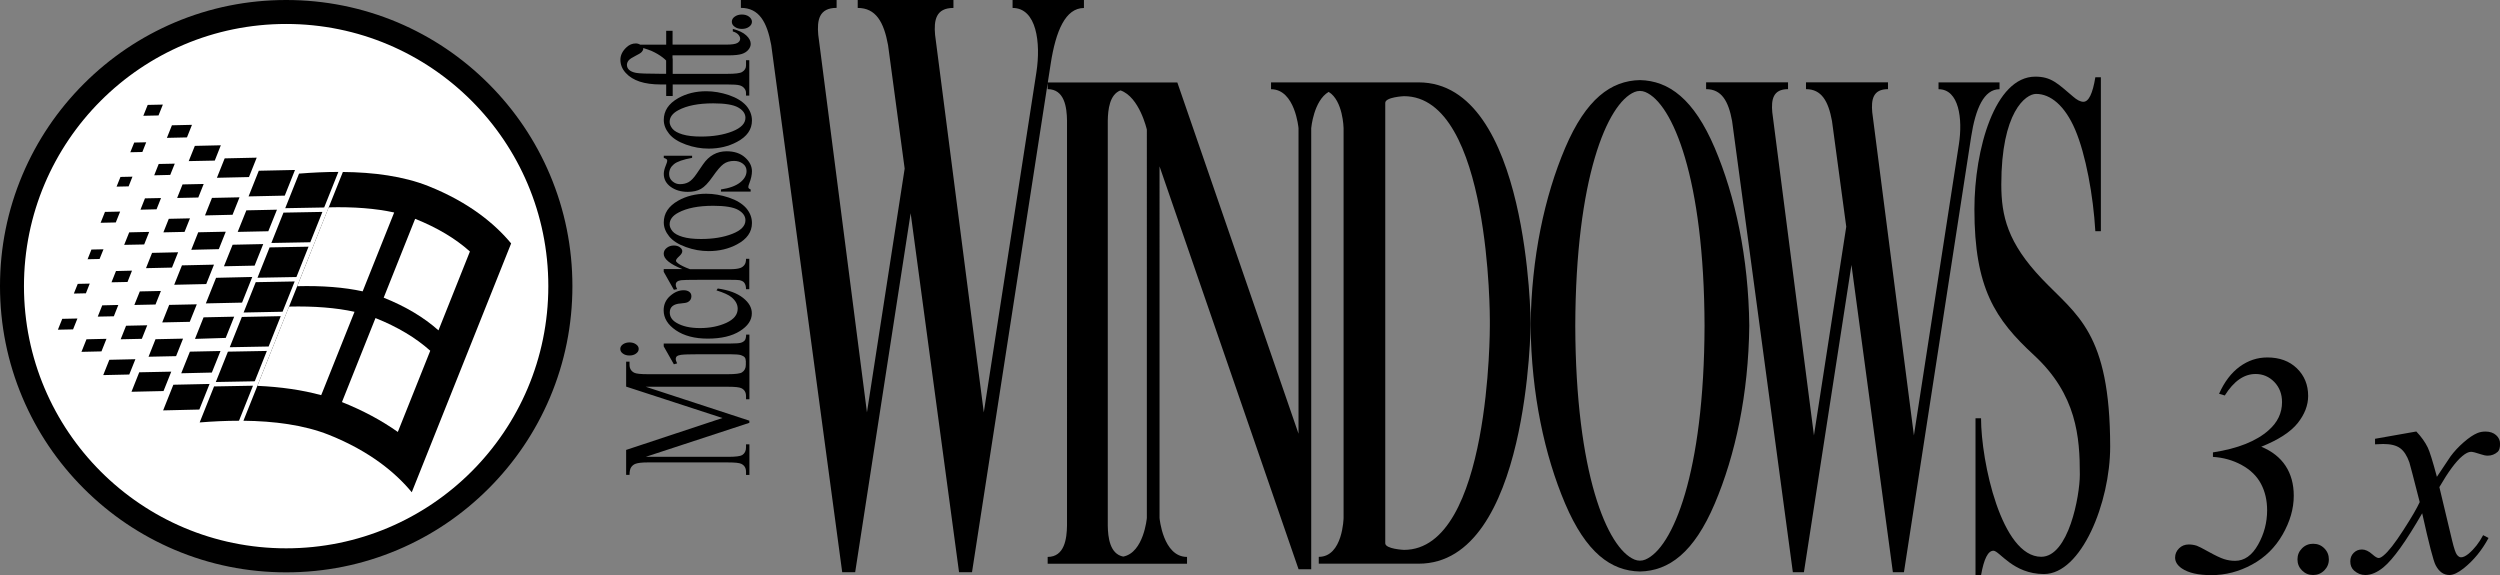 <?xml version="1.0" encoding="utf-8"?>
<!-- Generator: Adobe Illustrator 26.5.0, SVG Export Plug-In . SVG Version: 6.00 Build 0)  -->
<svg version="1.1" id="Layer_1" xmlns="http://www.w3.org/2000/svg" xmlns:xlink="http://www.w3.org/1999/xlink" x="0px" y="0px"
	 viewBox="0 0 3839 883.2" style="enable-background:new 0 0 3839 883.2;" xml:space="preserve">
<rect x="0" y="0" width="3839" height="883.2" fill="#808080" stroke="none"/>
<style type="text/css">
	.st0{fill:#FFFFFF;}
	.st1{fill:none;stroke:#231F20;stroke-width:2.673;stroke-miterlimit:10;}
	.st2{fill:#3E96FF;}
	.st3{fill:#FF3C22;}
	.st4{fill:#3C8929;}
	.st5{fill:#FFC200;}
	.st6{fill:none;stroke:#231F20;stroke-width:3.217;stroke-miterlimit:10;}
	.st7{fill:none;stroke:#231F20;stroke-width:3.265;stroke-miterlimit:10;}
	.st8{fill:none;stroke:#231F20;stroke-width:2.646;stroke-miterlimit:10;}
	.st9{fill:none;stroke:#231F20;stroke-width:3.184;stroke-miterlimit:10;}
	.st10{fill:none;stroke:#231F20;stroke-width:3.231;stroke-miterlimit:10;}
	.st11{fill:none;stroke:#231F20;stroke-width:2.077;stroke-miterlimit:10;}
	.st12{fill:none;stroke:#231F20;stroke-width:1.917;stroke-miterlimit:10;}
	.st13{fill:none;stroke:#231F20;stroke-width:2.029;stroke-miterlimit:10;}
	.st14{fill:none;stroke:#231F20;stroke-width:1.869;stroke-miterlimit:10;}
</style>
<g>
	<g>
		<path d="M1143.7,522.6c-1.3,1.6-3.3,2.9-5.9,3.7c-2.7,0.8-8,1.2-16,1.2h-102.6v4.4l15.6,27.5l5-1.4c-1.4-2.7-2.1-4.9-2.1-6.8
			c0-1.7,0.6-3.1,1.7-4.1c1.2-1,3.2-1.7,6.2-2.2c4.1-0.6,13.1-0.9,26.9-0.9h49.2c7.9,0,13.2,0.5,16,1.3c2.8,0.9,4.8,2.1,6,3.6
			c1,1.2,1.5,3.4,1.7,6.5h-0.1v4.7c0,5.3-2,9.2-5.9,11.7c-2.9,1.9-10.1,2.8-21.7,2.8H994.4c-10.6,0-17.4-0.7-20.4-2.2
			c-4.8-2.4-7.3-6.5-7.3-12.3v-4.7h-5.2v38.3l147.9,48.2l-147.9,49v38.3h5.2c0-5.5,0.9-9.5,2.7-12c1.8-2.5,4.1-4.2,6.8-5.1
			c3.7-1.3,9.8-2,18.1-2H1118c10.6,0,17.4,0.7,20.4,2.2c4.8,2.4,7.2,6.4,7.2,12.2v4.8h5.2v-47h-5.2v4.8c0,5.3-2,9.2-5.9,11.7
			c-2.9,1.8-10.1,2.7-21.7,2.7H991.6l159.1-52.2v-3.3l-159.1-52.1H1118c10.6,0,17.4,0.7,20.4,2.2c4.8,2.3,7.2,6.4,7.2,12.2v4.8h5.2
			v-55v-2.4v-41.9h-5C1145.7,518,1145,521,1143.7,522.6z"/>
		<path d="M976.6,543c2.8-2,4.2-4.4,4.2-7.2c0-2.8-1.4-5.2-4.2-7.1c-2.8-2-6.1-2.9-10-2.9c-3.9,0-7.2,1-10,2.9
			c-2.7,2-4.1,4.3-4.1,7.1c0,2.9,1.4,5.3,4.1,7.2c2.7,2,6.1,2.9,10,2.9C970.5,545.9,973.8,545,976.6,543z"/>
		<path d="M1141,457.4c-9.1-7.2-22-12-38.8-14.4l-2,2.9c11.2,3.5,19,7,23.3,10.7c6.2,5.2,9.3,11,9.3,17.5c0,9.1-5.8,16.3-17.5,21.7
			c-11.7,5.3-25.1,8-40.4,8c-15,0-27-2.7-36.1-8.1c-6.9-4-10.3-9.4-10.3-16c0-4.1,1.4-7.3,4.2-9.7c2.9-2.3,7.1-3.7,12.5-4
			c5.5-0.4,9.2-1.1,11.2-2.2c3.5-2,5.3-4.9,5.3-8.9c0-2.9-1.1-5.2-3.3-6.8c-2.2-1.6-5-2.4-8.6-2.4c-7.2,0-14.1,2.9-20.7,8.7
			c-6.6,5.8-10,13.1-10,22.1c0,12,6.3,22.2,18.8,30.7c12.5,8.5,28.9,12.8,48.9,12.8c20.7,0,37.2-3.9,49.4-11.6
			c12.2-7.7,18.3-16.7,18.3-27.1C1154.6,472.5,1150.1,464.6,1141,457.4z"/>
		<path d="M1042.9,393.6c3.2-2.9,4.8-5.5,4.8-7.8c0-2.4-1.3-4.4-3.8-6.2s-5.6-2.6-9.2-2.6c-4.1,0-7.7,1.2-10.8,3.6
			c-3.1,2.4-4.7,5.4-4.7,9.1c0,8,9.6,15.9,28.7,23.5h-28.7v4.2l15.6,27.6l5-1c-1.4-2.6-2.1-4.9-2.1-7c0-1.7,0.6-3.2,1.9-4.3
			c1.3-1.2,3.4-2,6.2-2.4c2.8-0.4,11.7-0.6,26.6-0.6h49.5c7.4,0,11.9,0.2,13.5,0.5c3.3,0.7,5.6,1.8,7.1,3.5c2,2.3,3.1,5.7,3.1,10.4
			h5v-46.7h-5c0,4.1-0.8,7.3-2.5,9.5c-1.7,2.2-3.8,3.7-6.3,4.6c-3.6,1.3-9,1.9-16,1.9h-61.2c-8.7-3.2-15-6.3-18.8-9.3
			c-1.9-1.4-2.8-2.7-2.8-3.9C1038.1,398.7,1039.7,396.5,1042.9,393.6z"/>
		<path d="M1119.2,303.4c-11.7-3.9-23.3-5.9-34.7-5.9c-16.3,0-30.7,3.6-43.2,10.7c-14.7,8.4-22,19.5-22,33.3
			c0,7.6,2.8,14.7,8.3,21.5c5.5,6.8,14.1,12.2,25.7,16.4c11.6,4.2,23.2,6.2,34.9,6.2c16.1,0,30.6-3.4,43.5-10.3
			c15.3-8.1,23-19,23-32.8c0-8.4-3-16.1-8.9-23C1139.7,312.7,1130.9,307.3,1119.2,303.4z M1124.5,359.1c-13.5,5.3-29.5,7.9-48.1,7.9
			c-11.5,0-21-1.1-28.3-3.3c-7.3-2.2-12.5-5.1-15.4-8.6c-2.9-3.6-4.4-7.1-4.4-10.6c0-7.3,4.5-13.3,13.4-18c13-7,30.9-10.5,53.5-10.5
			c18.1,0,30.9,2.1,38.3,6.3c7.4,4.2,11.2,9.5,11.2,15.9C1144.7,346.9,1138,353.8,1124.5,359.1z"/>
		<path d="M1144,241.7c-7.1-6.3-16.5-9.4-28.1-9.4c-15.1,0-27.2,6.7-36.4,20.2l-9.9,14.5c-4.3,6.3-8.3,10.5-12.1,12.6
			c-3.7,2.1-8.2,3.2-13.4,3.2c-4.2,0-8-1.4-11.4-4.3c-3.4-2.9-5.2-6.6-5.2-11.3c0-6.1,2.5-11.1,7.4-15.1c4.9-4,14.2-7.2,27.9-9.7
			v-3.3h-43.5v3.3c2.2,0.8,3.7,1.5,4.3,2.1c0.7,0.6,1,1.4,1,2.5c0,1.1-0.7,3.4-2.1,6.8c-2.1,5.1-3.2,9.5-3.2,13.1
			c0,8.2,3.5,14.8,10.6,20c7.1,5.1,15.8,7.7,26.3,7.7c8.1,0,14.8-1.5,20.1-4.5c5.4-3,11.4-9.3,18.1-18.9
			c6.7-9.6,12.2-16.1,16.6-19.3c4.4-3.2,9.8-4.8,16.2-4.8c5.3,0,9.8,1.4,13.6,4.3c3.8,2.9,5.6,6.6,5.6,11.2c0,6.5-3.3,12.4-9.9,17.6
			c-6.6,5.2-16.4,8.8-29.4,10.7v3.3h45.6v-3.3c-2.4-0.9-3.6-2.1-3.6-3.6c0-1.4,0.5-3.2,1.4-5.4c2.8-7.2,4.2-13.5,4.2-19.1
			C1154.6,255,1151.1,248,1144,241.7z"/>
		<path d="M1119.2,146c-11.7-3.9-23.3-5.9-34.7-5.9c-16.3,0-30.7,3.6-43.2,10.7c-14.7,8.4-22,19.5-22,33.3c0,7.6,2.8,14.7,8.3,21.5
			c5.5,6.8,14.1,12.2,25.7,16.4c11.6,4.2,23.2,6.2,34.9,6.2c16.1,0,30.6-3.4,43.5-10.3c15.3-8.1,23-19,23-32.8c0-8.4-3-16.1-8.9-23
			C1139.7,155.4,1130.9,150,1119.2,146z M1124.5,201.8c-13.5,5.3-29.5,7.9-48.1,7.9c-11.5,0-21-1.1-28.3-3.3
			c-7.3-2.2-12.5-5.1-15.4-8.6c-2.9-3.6-4.4-7.1-4.4-10.6c0-7.3,4.5-13.3,13.4-18c13-7,30.9-10.5,53.5-10.5
			c18.1,0,30.9,2.1,38.3,6.3c7.4,4.2,11.2,9.5,11.2,15.9C1144.7,189.5,1138,196.5,1124.5,201.8z"/>
		<path d="M982.3,125.3c8.8,2.9,19.6,4.4,32.3,4.4h8.4v17.7h10v-17.7h83.9c9.1,0,15.2,0.4,18.4,1.2c3.2,0.8,5.7,2.3,7.5,4.5
			c1.9,2.2,2.8,4.6,2.8,7.3v4.1h5V92.4h-5v8.3c0,4.1-2,7.4-6.1,9.9c-3.2,1.9-10.7,2.8-22.6,2.8H1033V89.8h-0.3V85h85.9
			c9.2,0,16-0.7,20.4-2.1c4.4-1.4,7.8-3.6,10.2-6.5c2.4-2.9,3.6-5.9,3.6-9c0-4.5-2.3-8.9-6.9-13.1c-4.6-4.3-11.5-7.5-20.6-9.9v3.9
			c3.7,1.1,6.5,2.7,8.4,4.8c1.9,2.1,2.9,4.2,2.9,6.4c0,2.7-1.4,4.8-4.3,6.5c-2.9,1.7-8.5,2.5-16.7,2.5h-82.8V47.3h-9.8v21.3h-39.9
			c-2.2-1.3-4.4-1.9-6.8-1.9c-5.2,0-9.9,1.9-14.1,5.8c-6.3,5.8-9.5,12.3-9.5,19.2c0,7.5,2.7,14.3,8.2,20.3
			C966.3,118,973.5,122.4,982.3,125.3z M965.4,92.7c1.8-2.1,5.2-4.3,10.2-6.8c5.1-2.5,8.4-4.5,9.9-6.2c1.5-1.7,2.3-3.3,2.3-4.8
			c0-0.4-0.1-0.8-0.2-1.2c5.8,1.8,10.1,3.3,12.7,4.4c6.7,3,12.5,6.4,17.4,10.2c2,1.5,3.7,3.1,5.2,4.6v20.4h-9.2
			c-19.9,0-32.2-0.5-37-1.4c-4.8-0.9-8.3-2.5-10.6-4.6c-2.3-2.1-3.4-4.7-3.4-7.8C962.8,97,963.7,94.7,965.4,92.7z"/>
		<path d="M1150.1,25.5c-3-2.2-6.7-3.2-10.9-3.2c-4.3,0-7.9,1.1-10.9,3.2c-3,2.1-4.5,4.7-4.5,7.9c0,3.1,1.5,5.7,4.5,7.8
			c3,2.2,6.6,3.2,11,3.2c4.3,0,7.9-1.1,10.9-3.2c3-2.2,4.5-4.8,4.5-7.8C1154.6,30.3,1153.1,27.7,1150.1,25.5z"/>
		<path d="M3135.6,428.2c-52.6-55.3-62.4-96.3-62.4-144.9c0-111.4,37.5-139.1,53.4-139.1c22,0,44.2,17.7,60.2,55.3
			c16,37.6,27.6,100.6,30.8,155.5h8.5V118.7h-8.5c-4.1,25.1-10.2,37.6-18.3,37.6c-4.6,0-9.9-2.7-16-8.1
			c-23.9-20.3-33.5-30.5-57.9-30.5c-62,0-93.5,111.4-93.5,203.7c0,121.3,31.9,169,91.5,224c65.8,60.8,70.4,126.2,70.4,183.3
			c0,33.2-17.4,126.3-59.3,126.3c-61.1,0-92.4-146.3-92.4-212.7h-8.5v241h8.5c4.4-25.1,10.7-37.6,19-37.6c9.3,0,30.1,35.8,77.6,35.8
			c57.6,0,101.7-109.9,101.7-195.7C3240.2,509.8,3189,484.3,3135.6,428.2z"/>
		<path d="M2178.4,126.5h-72.2h-12.7h-37.8h-30.7H2006h-4.5h-49.7V137c37,0,42.2,59.8,42.2,59.8V666l-186.1-539.4h-27.4h-15.9h-0.3
			h-3.3h-30.3h-20.7h-9h-24.5H1663h-24.5h-29.5l4.5-29v0c7.8-50.3,22.7-85.3,51-85.3V0h-46.2h-17.2h-46.2l0,12.2
			c36.9,0,43.6,53.3,36.6,98.7l0,0l-80.8,522.4l-71.1-551.2l0,0c0,0,0,0,0,0l-3.7-28.6c-2-22.5,1.2-41.3,28.2-41.3l0-12.2h-55.3h-8
			h-20.4h-5.9h-57.4v12.2c27.8,0,40.1,21.4,46.6,57.1l25.5,189.6l-57.9,374.3l-71.1-551.2l0,0c0,0,0,0,0,0l-3.7-28.6
			c-2-22.5,1.2-41.3,28.2-41.3l0-12.2H1231h-9.6H1201h-4.3h-59l0,12.2c27.8,0,40.1,21.4,46.6,57.1l109,809.5l0,0h0h19.9h0
			l85.2-551.3l74.3,551.3v0h0h19.9h0l116.2-751.1v9.3c26.1,0,29.4,28.4,29.7,48.2V807c-0.3,19.8-3.6,48.2-29.7,48.2v10.5h29.7l0,0
			h62.6l0,0h17.8l0,0h49.7h4.5h49.7v-10.5c-37,0-42.2-59.8-42.2-59.8V255.5l213.5,618.7v0h19.4v-60.7h0v-91.2h0V196.8
			c0,0,3.7-42.2,26.8-55.7c22.2,13.5,22.9,55.7,22.9,55.7v598.5c0,0-1.1,59.8-38.1,59.8v10.5h49.4h31.8h72.2
			c169.7,0,172-369.6,172-369.6S2348.1,126.5,2178.4,126.5z M1761.1,795.4c0,0-4.7,53.2-36.3,59.3c-20.6-4.1-23.4-29.5-23.7-47.6
			V185.2c0.3-16.8,2.7-39.9,19.5-46.4c29.2,10.1,40.5,60.2,40.5,60.3v0l0,0V795.4z M2155.9,844.4c0,0-28.7-1.3-28.7-10.2V158
			c0-9,28.7-10.3,28.7-10.3c133.2,0,131.9,343.8,131.9,343.8v9.1C2287.8,500.6,2289.1,844.4,2155.9,844.4z"/>
		<path d="M2518.3,123c-44.5,0.9-82.8,28.9-114.9,104.3c-31.5,74.2-51.8,167.8-53,273c1.2,105.2,21.5,198.8,53,273
			c32.1,75.4,70.4,103.4,114.9,104.3c44.5-0.9,82.9-28.9,114.9-104.3c31.5-74.2,51.8-167.8,53-273c-1.2-105.2-21.5-198.8-53-273
			C2601.1,152,2562.8,124,2518.3,123z M2526.5,859.3c-5.2,2.2-11.2,2.2-16.5,0c-42-17.3-90.4-132.4-91-359
			c0.6-226.6,49-341.6,91-359c5.2-2.2,11.2-2.2,16.5,0c42,17.3,90.4,132.4,91,359C2616.9,726.9,2568.5,842,2526.5,859.3z"/>
		<path d="M3070.5,137l0-10.5H3031h-14.7h-39.5l0,10.5c31.6,0,37.3,45.6,31.3,84.5l0,0L2939,668.6l-64-496.3
			c-1.7-19.3,1-35.4,24.2-35.4l0-10.5h-47.4h-6.9h-17.4h-5h-49.2l0,10.5c23.8,0,34.3,18.3,39.9,48.9l21.9,162.3l-49.6,320.5
			l-64-496.3c-1.7-19.3,1-35.4,24.2-35.4l0-10.5h-46h-8.2h-17.4h-3.7h-50.5l0,10.5c23.8,0,34.3,18.3,39.9,48.9l93.3,692.9v0l0,0h17
			h0l73-471.9l63.6,471.9v0h0h17h0L3026.9,210l0,0C3033.6,167,3046.4,137,3070.5,137z"/>
		<path d="M3528.1,650c10.8-13.5,16.3-27.5,16.3-42c0-17.1-5.8-31.2-17.3-42.4c-11.6-11.2-26.7-16.7-45.4-16.7
			c-15.4,0-29.5,4.7-42.4,14.1c-12.9,9.4-23.5,23.3-31.7,41.7l8.8,2.6c13.8-22,29.5-33,47.3-33c11.2,0,20.8,4.1,28.7,12.2
			c7.9,8.2,11.9,18.5,11.9,31c0,16.6-6.8,31-20.4,43c-18.8,16.9-47.4,28.3-85.7,34.2v6.9c16,1,30.7,5.1,44.2,12.5
			c13.5,7.4,23.3,17,29.6,28.9c6.3,11.9,9.4,25.4,9.4,40.6c0,18.7-4.6,36.3-13.9,52.8c-9.3,16.5-21,24.8-35.3,24.8
			c-5.9,0-11.6-0.9-17.1-2.7c-5.5-1.8-13.3-5.5-23.2-11c-9.9-5.5-16.1-8.7-18.6-9.5c-4.1-1.3-8.2-1.9-12.3-1.9
			c-5.9,0-10.8,2-14.8,5.9c-4,4-6.1,8.7-6.1,14.2c0,6.3,3.4,11.9,10.2,16.6c10.3,7,25.4,10.4,45.4,10.4c21.8,0,42.7-5.4,62.6-16.3
			c19.9-10.8,35.5-26.2,46.9-46.1c11.4-19.9,17.1-39.7,17.1-59.5c0-17.9-4.2-33.2-12.6-46c-8.4-12.7-20.8-22.5-37.3-29.3
			C3498.6,675.5,3517.2,663.5,3528.1,650z"/>
		<path d="M3552,835c-6.6,0-12.3,2.3-17,7c-4.7,4.7-7,10.3-7,17c0,6.7,2.3,12.3,7,17c4.7,4.7,10.3,7,17,7c6.6,0,12.3-2.3,17.1-7
			c4.7-4.7,7.1-10.3,7.1-17c0-6.6-2.3-12.3-7-17C3564.6,837.3,3558.8,835,3552,835z"/>
		<path d="M3781.1,700.4c5.2-4.4,9.7-6.6,13.5-6.6c2.5,0,7.5,1.3,15,3.8c3.8,1.4,7.4,2.1,10.7,2.1c5.7,0,10.8-2,15.2-5.9
			c2.4-2.2,3.6-6.3,3.6-12.3c0-5.2-2-9.7-6.1-13.3c-4-3.6-9.5-5.5-16.3-5.5c-4.6,0-8.8,0.8-12.6,2.4c-6,2.5-13,7.2-20.9,14.1
			c-7.9,6.9-14.6,14.1-20.2,21.7l-20.9,31.3c-6.5-24.2-11.2-39.2-14-44.9c-4-8.2-9.8-16.5-17.6-24.7l-63.4,11.2v8.5
			c4.7-0.3,8.9-0.5,12.6-0.5c11.4,0,20,2.1,25.9,6.4c5.9,4.3,10.6,11.6,14.2,21.8c0.8,2.2,6.1,22.6,15.9,61
			c-4,8.9-12.3,23.3-25.2,43.2c-12.8,19.9-23,32.9-30.4,38.9c-3,2.5-5.5,3.8-7.4,3.8c-2.2,0-5.4-1.8-9.5-5.5
			c-5.7-5.1-11.1-7.6-16.1-7.6c-5.1,0-9.3,1.7-12.8,5.2c-3.5,3.5-5.2,7.8-5.2,13.1c0,5.9,1.9,10.5,5.7,14c5.2,4.6,11,6.9,17.3,6.9
			c9,0,18.4-4,28-11.9c14.9-12.3,34.7-40,59.4-82.9c10.4,47,17.3,73.6,20.7,79.8c5.2,10,12.3,15,21.1,15c6,0,13.4-3.5,22.1-10.4
			c15.4-12.3,28-27.9,38-46.5l-8.3-4.3c-6.2,11.7-13.6,21.2-22.3,28.5c-4.4,3.6-8.3,5.5-11.6,5.5c-2.1,0-4.1-1.2-6.2-3.7
			c-2.1-2.5-4.6-9.9-7.6-22.4l-19.5-81.7C3759.5,724.5,3771.2,708.6,3781.1,700.4z"/>
	</g>
	<g>
		<g>
			<path class="st0" d="M439.4,860.4c-56.8,0-112-11.1-163.9-33.1c-50.1-21.2-95.2-51.6-133.8-90.2c-38.7-38.7-69-83.7-90.2-133.8
				c-22-51.9-33.1-107.1-33.1-163.9c0-56.8,11.1-112,33.1-163.9c21.2-50.1,51.6-95.2,90.2-133.8c38.7-38.7,83.7-69,133.8-90.2
				c51.9-22,107.1-33.1,163.9-33.1s112,11.1,163.9,33.1c50.1,21.2,95.2,51.6,133.8,90.2c38.7,38.7,69,83.7,90.2,133.8
				c22,51.9,33.1,107.1,33.1,163.9s-11.1,112-33.1,163.9c-21.2,50.1-51.6,95.2-90.2,133.8c-38.7,38.7-83.7,69-133.8,90.2
				C551.4,849.3,496.2,860.4,439.4,860.4z"/>
			<path d="M439.4,36.8C661.8,36.8,842,217.1,842,439.4v0C842,661.8,661.8,842,439.4,842h0C217.1,842,36.8,661.8,36.8,439.4v0
				C36.8,217.1,217.1,36.8,439.4,36.8L439.4,36.8 M439.4,0c-59.3,0-116.9,11.6-171.1,34.5C216,56.7,169,88.4,128.7,128.7
				C88.4,169,56.7,216,34.5,268.4C11.6,322.6,0,380.1,0,439.4c0,59.3,11.6,116.9,34.5,171.1c22.1,52.3,53.8,99.3,94.2,139.7
				c40.3,40.3,87.3,72,139.7,94.2c54.2,22.9,111.7,34.5,171.1,34.5s116.9-11.6,171.1-34.5c52.3-22.1,99.3-53.8,139.7-94.2
				c40.3-40.3,72-87.3,94.2-139.7c22.9-54.2,34.5-111.7,34.5-171.1c0-59.3-11.6-116.9-34.5-171.1c-22.1-52.3-53.8-99.3-94.2-139.7
				c-40.3-40.3-87.3-72-139.7-94.2C556.3,11.6,498.7,0,439.4,0L439.4,0z"/>
		</g>
		<g>
			<g>
				<polygon points="250.5,630.2 266.2,590.8 266.2,590.8 321.8,589.6 306.1,628.9 				"/>
				<polygon points="132.8,521 125.1,540.3 155.8,539.6 163.5,520.3 				"/>
				<polygon points="112.2,505.8 118.9,489.1 95.6,489.6 88.9,506.3 				"/>
				<polygon points="167.9,552.5 158.5,576 198.5,575.1 207.9,551.6 				"/>
				<polygon points="201.9,601.6 213.8,571.7 263,570.7 251.1,600.5 				"/>
			</g>
			<g>
				<polygon points="316.1,465.9 371.7,464.7 387.4,425.3 331.8,426.6 				"/>
				<polygon points="221.4,375.4 229.1,356.1 198.4,356.8 190.7,376 				"/>
				<polygon points="154.5,342.1 161.2,325.4 184.5,324.9 177.8,341.6 				"/>
				<polygon points="264.1,410.9 273.5,387.4 233.5,388.3 224.2,411.8 				"/>
				<polygon points="279.4,407.5 267.5,437.3 316.7,436.2 328.6,406.4 				"/>
			</g>
			<g>
				<g>
					<polygon points="359.6,486.3 312.6,487.3 299.4,520.4 346.6,518.9 					"/>
				</g>
				<polygon points="171.2,433.5 178.1,416.2 202.7,415.6 195.8,433 				"/>
				<polygon points="140.4,383.2 134.5,398.1 152.9,397.7 158.9,382.8 				"/>
				<polygon points="206.3,468.3 214.7,447.5 247.1,446.8 238.8,467.6 				"/>
				<polygon points="302.2,467.3 291.4,494.2 249.1,495.1 259.8,468.2 				"/>
			</g>
			<g>
				<polygon points="278.3,573.2 291.6,540 338.6,539 325.3,572.1 				"/>
				<polygon points="181.7,468.3 174.8,485.7 150.1,486.2 157,468.9 				"/>
				<polygon points="131.9,450.4 137.8,435.5 119.4,435.9 113.4,450.8 				"/>
				<polygon points="185.3,521 193.6,500.2 226.1,499.5 217.8,520.3 				"/>
				<polygon points="281.1,520 270.4,546.9 228.1,547.8 238.8,520.9 				"/>
			</g>
			<g>
				<polygon points="404.2,374.8 391,407.9 343.9,408.9 357.2,375.8 				"/>
				<polygon points="215.7,322 222.6,304.6 247.3,304.1 240.4,321.4 				"/>
				<polygon points="179,286.6 185,271.7 203.4,271.3 197.5,286.2 				"/>
				<polygon points="250.9,356.8 259.2,336 291.7,335.3 283.4,356.1 				"/>
				<polygon points="346.7,355.8 336,382.6 293.7,383.6 304.4,356.7 				"/>
			</g>
			<g>
				<polygon points="378.3,323 365,356.1 412,355.1 425.3,322 				"/>
				<polygon points="236.8,269.2 243.7,251.8 268.4,251.3 261.4,268.6 				"/>
				<polygon points="200.1,233.8 206.1,218.9 224.5,218.5 218.6,233.4 				"/>
				<polygon points="272,304 280.3,283.2 312.8,282.5 304.5,303.3 				"/>
				<polygon points="367.8,303 357.1,329.8 314.8,330.8 325.5,303.9 				"/>
			</g>
			<g>
				<g>
					<polygon points="453,261 437.3,300.4 381.7,301.6 397.4,262.2 					"/>
					<polygon points="287.1,211 294.8,191.7 264,192.4 256.3,211.7 					"/>
					<polygon points="226.8,161.1 220.1,177.8 243.4,177.3 250.1,160.6 					"/>
					<polygon points="289.8,247.4 299.2,224 339.1,223.1 329.8,246.6 					"/>
					<polygon points="345,243.2 333.1,273 382.3,271.9 394.2,242.1 					"/>
				</g>
			</g>
			<g>
				<polygon points="431.1,485.5 371.4,486.7 352.8,533.2 412.5,532.1 				"/>
				<polygon points="391.2,585.5 409.8,538.9 350,540 331.4,586.6 				"/>
				<path d="M328.7,593.4l-22.1,55.3c19.8-1.6,40.1-2.6,60.4-2.6l21.5-53.8L328.7,593.4z"/>
				<polygon points="374.1,479.9 392.7,433.3 452.5,432.2 433.9,478.7 				"/>
				<polygon points="455.2,425.4 395.4,426.5 414,379.9 473.8,378.8 				"/>
				<polygon points="476.5,372 416.7,373.1 435.3,326.5 495.1,325.4 				"/>
				<path d="M497.8,318.6l21.8-54.6c-20.2,0-40.5,1-60.4,2.6L438,319.7L497.8,318.6z"/>
				<path d="M657.9,285.8c-38.4-15.3-84.5-21.3-131.4-21.7L373.8,646.1c46.9,0.5,93,6.4,131.4,21.7c63.5,25.4,102.9,58.8,127.1,88.1
					l152.6-382.1C760.7,344.6,721.3,311.1,657.9,285.8z"/>
			</g>
			<g>
				<path class="st0" d="M673.3,507.3c-22.3-19.9-50.4-36.7-83.9-50.1c-0.1,0-0.2-0.1-0.2-0.1L637.5,336c0.1,0,0.2,0.1,0.2,0.1
					c33.5,13.4,61.6,30.1,83.9,50.1L673.3,507.3z"/>
				<path class="st0" d="M504.7,318.4l-48.3,121.1c38.5-1,72.4,1.7,100.5,7.9l0.6-1.5l47.8-119.6
					C577.1,320.1,543.2,317.4,504.7,318.4z"/>
				<path class="st0" d="M576.6,488.4c0.1,0,0.2,0.1,0.2,0.1c33.5,13.4,61.6,30.1,83.9,50.1l-49.8,124.7
					c-25.2-17.8-53.8-33.1-85.6-45.8c-0.1,0-0.2-0.1-0.2-0.1L576.6,488.4z"/>
				<path class="st0" d="M443.8,470.8l-48.6,121.7c36.3,1.6,69,6.4,98,14.3l2.1-5.1l49.1-122.9C516.3,472.6,482.4,469.9,443.8,470.8
					z"/>
			</g>
		</g>
	</g>
</g>
</svg>

